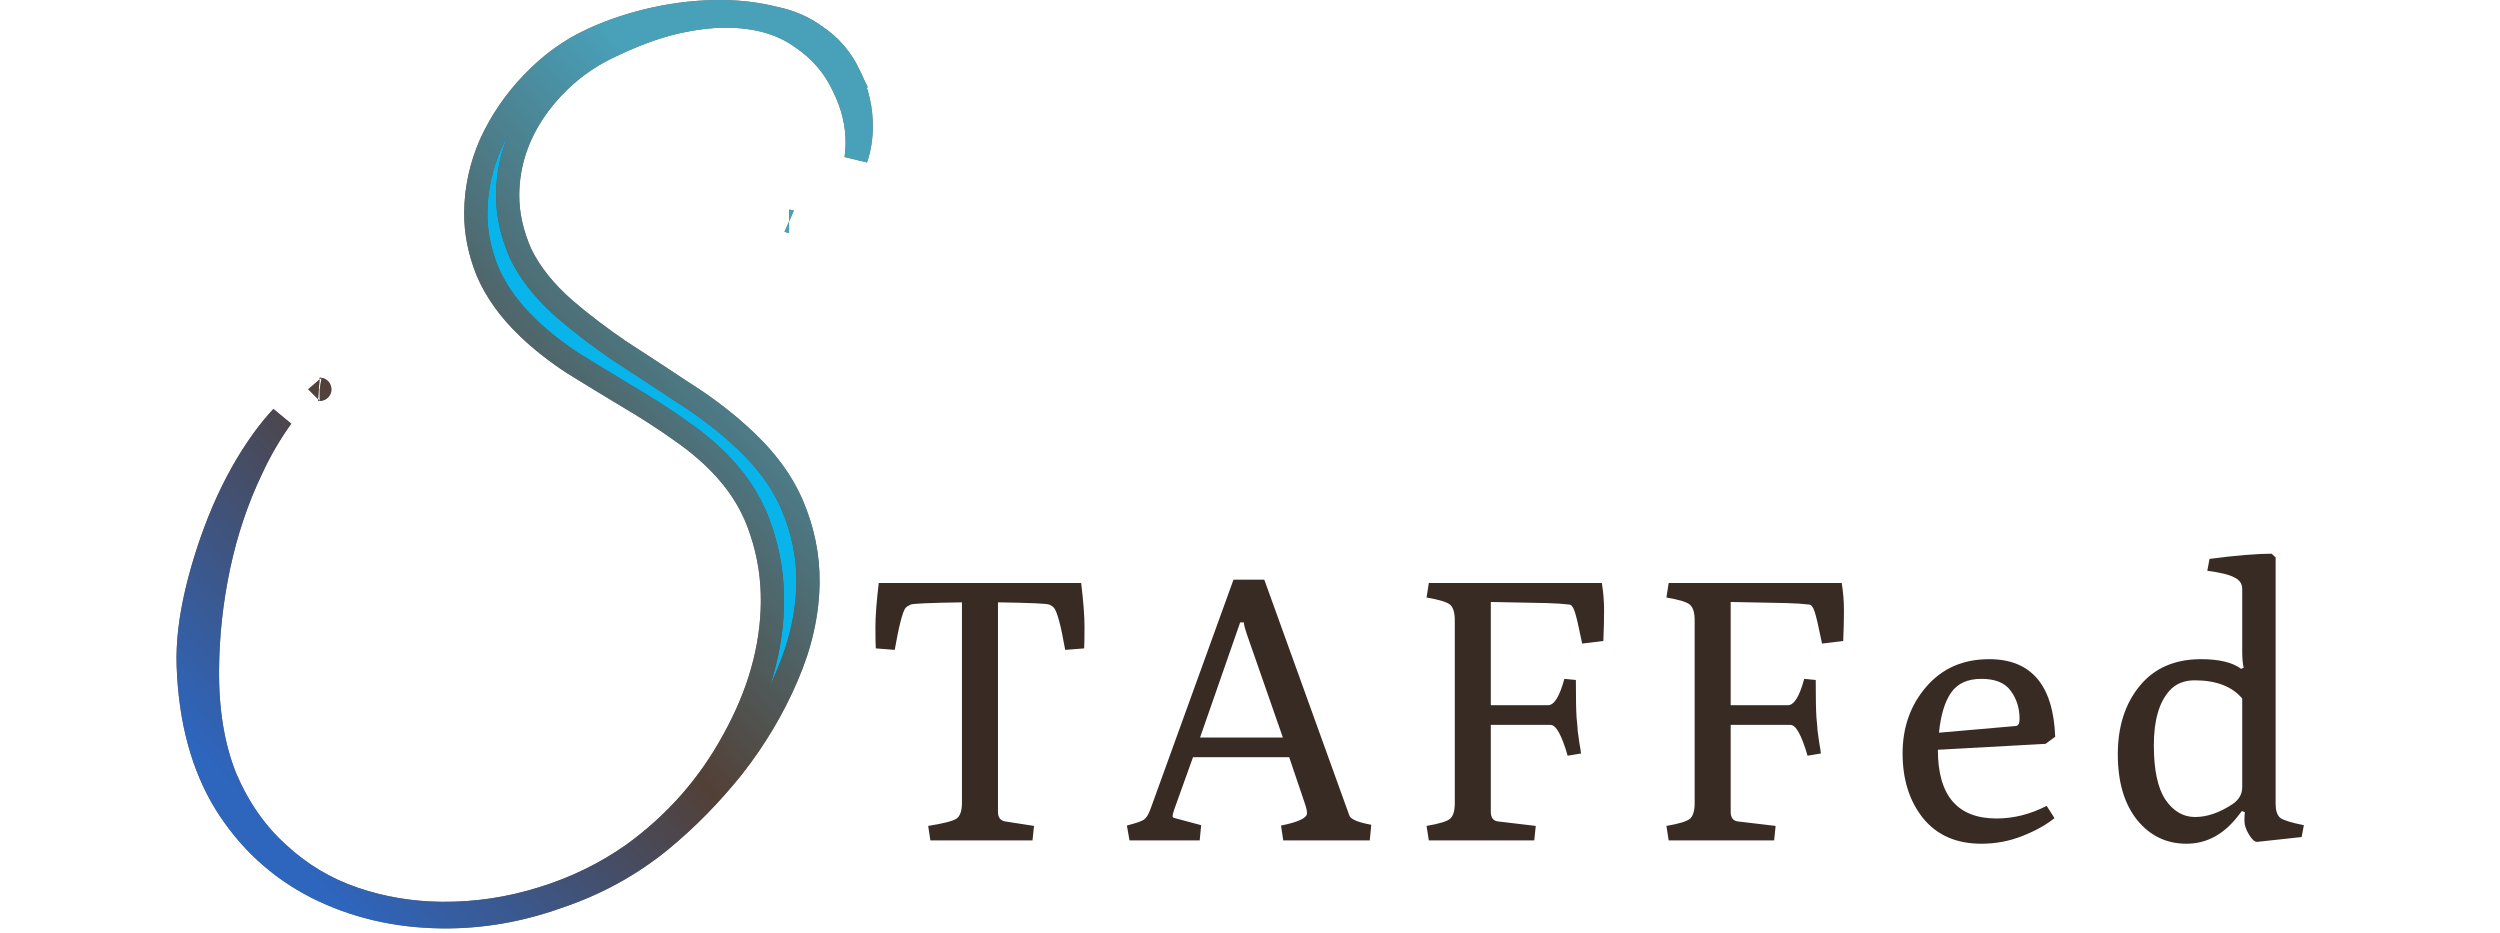 <svg width="142" height="53" viewBox="0 0 142 53" fill="none" xmlns="http://www.w3.org/2000/svg">
<path d="M18.162 22.111C18.168 22.111 18.168 22.112 18.161 22.111C18.161 22.111 18.161 22.111 18.162 22.111C18.162 22.111 18.162 22.111 18.162 22.111ZM14.971 24.942C15.313 24.473 15.659 24.053 16.01 23.679C15.348 24.596 14.771 25.59 14.277 26.661C13.463 28.367 12.849 30.191 12.434 32.132C12.019 34.07 11.802 36.03 11.784 38.012C11.762 40.362 12.1 42.432 12.818 44.204L12.82 44.211L12.823 44.218C13.562 45.927 14.557 47.354 15.817 48.482C17.066 49.64 18.496 50.494 20.102 51.042C21.691 51.585 23.353 51.864 25.084 51.881C27.011 51.9 28.912 51.618 30.783 51.035C32.682 50.452 34.417 49.605 35.984 48.493L35.984 48.493L35.989 48.489C38.385 46.75 40.286 44.583 41.687 41.991C43.112 39.407 43.85 36.809 43.874 34.205C43.887 32.819 43.68 31.487 43.253 30.211C42.846 28.916 42.171 27.745 41.234 26.702C40.536 25.915 39.685 25.177 38.687 24.485C37.735 23.806 36.715 23.148 35.626 22.509C34.584 21.883 33.556 21.256 32.542 20.629C31.555 19.981 30.696 19.302 29.962 18.592L29.96 18.591C28.916 17.587 28.165 16.528 27.689 15.418C27.233 14.287 27.014 13.171 27.024 12.066C27.037 10.726 27.32 9.424 27.878 8.155C28.469 6.874 29.255 5.725 30.239 4.705L30.241 4.703C31.252 3.645 32.371 2.835 33.6 2.265L33.601 2.265C34.696 1.756 35.888 1.357 37.178 1.07C38.494 0.783 39.776 0.647 41.026 0.66C42.06 0.67 43.033 0.791 43.947 1.02L43.961 1.023L43.975 1.026C44.887 1.213 45.666 1.553 46.325 2.041L46.337 2.05L46.35 2.058C47.184 2.618 47.819 3.364 48.26 4.31L48.259 4.31L48.264 4.318C48.709 5.24 48.927 6.207 48.917 7.229C48.911 7.864 48.814 8.458 48.624 9.014C48.664 8.736 48.685 8.45 48.688 8.156C48.698 7.039 48.432 5.949 47.902 4.893C47.386 3.77 46.58 2.844 45.502 2.116C44.375 1.314 42.964 0.93 41.316 0.914C40.363 0.904 39.323 1.039 38.199 1.309L38.195 1.31C37.085 1.584 35.888 2.036 34.605 2.658C32.971 3.428 31.601 4.572 30.501 6.08L30.501 6.08L30.496 6.087C29.413 7.612 28.851 9.267 28.835 11.039C28.825 12.152 29.075 13.273 29.569 14.398L29.574 14.409L29.579 14.419C30.116 15.53 30.96 16.574 32.082 17.558L32.086 17.561C33.016 18.364 34.069 19.164 35.244 19.963L35.25 19.967L35.257 19.971C36.412 20.718 37.581 21.483 38.764 22.269L38.77 22.273L38.777 22.277C39.934 23.007 40.978 23.79 41.911 24.626L41.915 24.63C43.37 25.912 44.386 27.26 44.992 28.67C45.608 30.107 45.907 31.57 45.894 33.064C45.877 34.826 45.48 36.614 44.69 38.432L44.689 38.435C43.919 40.232 42.908 41.935 41.651 43.544C40.39 45.123 39.01 46.527 37.511 47.759C35.787 49.162 33.838 50.227 31.658 50.955L31.658 50.955L31.646 50.959C29.491 51.726 27.318 52.096 25.125 52.074C22.503 52.048 20.113 51.483 17.947 50.386C15.822 49.296 14.11 47.715 12.806 45.631C11.513 43.527 10.798 40.926 10.691 37.797C10.65 36.55 10.807 35.158 11.171 33.617C11.538 32.07 12.039 30.541 12.677 29.031C13.34 27.49 14.105 26.128 14.971 24.942ZM44.82 12.57C44.82 12.57 44.821 12.57 44.823 12.571C44.821 12.57 44.82 12.57 44.82 12.57Z" fill="#08B4E9"/>
<path d="M18.162 22.111C18.168 22.111 18.168 22.112 18.161 22.111C18.161 22.111 18.161 22.111 18.162 22.111C18.162 22.111 18.162 22.111 18.162 22.111ZM14.971 24.942C15.313 24.473 15.659 24.053 16.01 23.679C15.348 24.596 14.771 25.59 14.277 26.661C13.463 28.367 12.849 30.191 12.434 32.132C12.019 34.07 11.802 36.03 11.784 38.012C11.762 40.362 12.1 42.432 12.818 44.204L12.82 44.211L12.823 44.218C13.562 45.927 14.557 47.354 15.817 48.482C17.066 49.64 18.496 50.494 20.102 51.042C21.691 51.585 23.353 51.864 25.084 51.881C27.011 51.9 28.912 51.618 30.783 51.035C32.682 50.452 34.417 49.605 35.984 48.493L35.984 48.493L35.989 48.489C38.385 46.75 40.286 44.583 41.687 41.991C43.112 39.407 43.85 36.809 43.874 34.205C43.887 32.819 43.68 31.487 43.253 30.211C42.846 28.916 42.171 27.745 41.234 26.702C40.536 25.915 39.685 25.177 38.687 24.485C37.735 23.806 36.715 23.148 35.626 22.509C34.584 21.883 33.556 21.256 32.542 20.629C31.555 19.981 30.696 19.302 29.962 18.592L29.96 18.591C28.916 17.587 28.165 16.528 27.689 15.418C27.233 14.287 27.014 13.171 27.024 12.066C27.037 10.726 27.32 9.424 27.878 8.155C28.469 6.874 29.255 5.725 30.239 4.705L30.241 4.703C31.252 3.645 32.371 2.835 33.6 2.265L33.601 2.265C34.696 1.756 35.888 1.357 37.178 1.07C38.494 0.783 39.776 0.647 41.026 0.66C42.06 0.67 43.033 0.791 43.947 1.02L43.961 1.023L43.975 1.026C44.887 1.213 45.666 1.553 46.325 2.041L46.337 2.05L46.35 2.058C47.184 2.618 47.819 3.364 48.26 4.31L48.259 4.31L48.264 4.318C48.709 5.24 48.927 6.207 48.917 7.229C48.911 7.864 48.814 8.458 48.624 9.014C48.664 8.736 48.685 8.45 48.688 8.156C48.698 7.039 48.432 5.949 47.902 4.893C47.386 3.77 46.58 2.844 45.502 2.116C44.375 1.314 42.964 0.93 41.316 0.914C40.363 0.904 39.323 1.039 38.199 1.309L38.195 1.31C37.085 1.584 35.888 2.036 34.605 2.658C32.971 3.428 31.601 4.572 30.501 6.08L30.501 6.08L30.496 6.087C29.413 7.612 28.851 9.267 28.835 11.039C28.825 12.152 29.075 13.273 29.569 14.398L29.574 14.409L29.579 14.419C30.116 15.53 30.96 16.574 32.082 17.558L32.086 17.561C33.016 18.364 34.069 19.164 35.244 19.963L35.25 19.967L35.257 19.971C36.412 20.718 37.581 21.483 38.764 22.269L38.77 22.273L38.777 22.277C39.934 23.007 40.978 23.79 41.911 24.626L41.915 24.63C43.37 25.912 44.386 27.26 44.992 28.67C45.608 30.107 45.907 31.57 45.894 33.064C45.877 34.826 45.48 36.614 44.69 38.432L44.689 38.435C43.919 40.232 42.908 41.935 41.651 43.544C40.39 45.123 39.01 46.527 37.511 47.759C35.787 49.162 33.838 50.227 31.658 50.955L31.658 50.955L31.646 50.959C29.491 51.726 27.318 52.096 25.125 52.074C22.503 52.048 20.113 51.483 17.947 50.386C15.822 49.296 14.11 47.715 12.806 45.631C11.513 43.527 10.798 40.926 10.691 37.797C10.65 36.55 10.807 35.158 11.171 33.617C11.538 32.07 12.039 30.541 12.677 29.031C13.34 27.49 14.105 26.128 14.971 24.942ZM44.82 12.57C44.82 12.57 44.821 12.57 44.823 12.571C44.821 12.57 44.82 12.57 44.82 12.57Z" stroke="#524036" stroke-width="1.318"/>
<path d="M18.162 22.111C18.168 22.111 18.168 22.112 18.161 22.111C18.161 22.111 18.161 22.111 18.162 22.111C18.162 22.111 18.162 22.111 18.162 22.111ZM14.971 24.942C15.313 24.473 15.659 24.053 16.01 23.679C15.348 24.596 14.771 25.59 14.277 26.661C13.463 28.367 12.849 30.191 12.434 32.132C12.019 34.07 11.802 36.03 11.784 38.012C11.762 40.362 12.1 42.432 12.818 44.204L12.82 44.211L12.823 44.218C13.562 45.927 14.557 47.354 15.817 48.482C17.066 49.64 18.496 50.494 20.102 51.042C21.691 51.585 23.353 51.864 25.084 51.881C27.011 51.9 28.912 51.618 30.783 51.035C32.682 50.452 34.417 49.605 35.984 48.493L35.984 48.493L35.989 48.489C38.385 46.75 40.286 44.583 41.687 41.991C43.112 39.407 43.85 36.809 43.874 34.205C43.887 32.819 43.68 31.487 43.253 30.211C42.846 28.916 42.171 27.745 41.234 26.702C40.536 25.915 39.685 25.177 38.687 24.485C37.735 23.806 36.715 23.148 35.626 22.509C34.584 21.883 33.556 21.256 32.542 20.629C31.555 19.981 30.696 19.302 29.962 18.592L29.96 18.591C28.916 17.587 28.165 16.528 27.689 15.418C27.233 14.287 27.014 13.171 27.024 12.066C27.037 10.726 27.32 9.424 27.878 8.155C28.469 6.874 29.255 5.725 30.239 4.705L30.241 4.703C31.252 3.645 32.371 2.835 33.6 2.265L33.601 2.265C34.696 1.756 35.888 1.357 37.178 1.07C38.494 0.783 39.776 0.647 41.026 0.66C42.06 0.67 43.033 0.791 43.947 1.02L43.961 1.023L43.975 1.026C44.887 1.213 45.666 1.553 46.325 2.041L46.337 2.05L46.35 2.058C47.184 2.618 47.819 3.364 48.26 4.31L48.259 4.31L48.264 4.318C48.709 5.24 48.927 6.207 48.917 7.229C48.911 7.864 48.814 8.458 48.624 9.014C48.664 8.736 48.685 8.45 48.688 8.156C48.698 7.039 48.432 5.949 47.902 4.893C47.386 3.77 46.58 2.844 45.502 2.116C44.375 1.314 42.964 0.93 41.316 0.914C40.363 0.904 39.323 1.039 38.199 1.309L38.195 1.31C37.085 1.584 35.888 2.036 34.605 2.658C32.971 3.428 31.601 4.572 30.501 6.08L30.501 6.08L30.496 6.087C29.413 7.612 28.851 9.267 28.835 11.039C28.825 12.152 29.075 13.273 29.569 14.398L29.574 14.409L29.579 14.419C30.116 15.53 30.96 16.574 32.082 17.558L32.086 17.561C33.016 18.364 34.069 19.164 35.244 19.963L35.25 19.967L35.257 19.971C36.412 20.718 37.581 21.483 38.764 22.269L38.77 22.273L38.777 22.277C39.934 23.007 40.978 23.79 41.911 24.626L41.915 24.63C43.37 25.912 44.386 27.26 44.992 28.67C45.608 30.107 45.907 31.57 45.894 33.064C45.877 34.826 45.48 36.614 44.69 38.432L44.689 38.435C43.919 40.232 42.908 41.935 41.651 43.544C40.39 45.123 39.01 46.527 37.511 47.759C35.787 49.162 33.838 50.227 31.658 50.955L31.658 50.955L31.646 50.959C29.491 51.726 27.318 52.096 25.125 52.074C22.503 52.048 20.113 51.483 17.947 50.386C15.822 49.296 14.11 47.715 12.806 45.631C11.513 43.527 10.798 40.926 10.691 37.797C10.65 36.55 10.807 35.158 11.171 33.617C11.538 32.07 12.039 30.541 12.677 29.031C13.34 27.49 14.105 26.128 14.971 24.942ZM44.82 12.57C44.82 12.57 44.821 12.57 44.823 12.571C44.821 12.57 44.82 12.57 44.82 12.57Z" stroke="url(#paint0_linear_1_2704)" stroke-width="1.318"/>
<path d="M52.72 46.912C53.606 46.771 54.147 46.63 54.344 46.49C54.541 46.335 54.639 46.04 54.639 45.604V34.213C52.825 34.241 51.855 34.284 51.728 34.34C51.602 34.396 51.503 34.459 51.433 34.53C51.264 34.755 51.06 35.549 50.821 36.913L49.745 36.829C49.731 36.618 49.724 36.21 49.724 35.605C49.724 34.987 49.788 34.157 49.914 33.116H61.41C61.537 34.157 61.6 34.987 61.6 35.605C61.6 36.21 61.593 36.618 61.579 36.829L60.503 36.913C60.264 35.549 60.053 34.755 59.87 34.53C59.814 34.459 59.723 34.396 59.596 34.34C59.47 34.284 58.499 34.241 56.685 34.213V46.11C56.685 46.434 56.826 46.616 57.107 46.659L58.731 46.912L58.647 47.734H52.846L52.72 46.912ZM64.156 47.734L64.008 46.891C64.542 46.75 64.866 46.638 64.978 46.553C65.105 46.469 65.224 46.279 65.337 45.984L70.062 32.927H71.813L76.643 46.321C76.713 46.532 77.128 46.708 77.888 46.848L77.803 47.734H72.888L72.762 46.891C73.746 46.694 74.238 46.462 74.238 46.194C74.238 46.082 74.21 45.934 74.154 45.752L73.226 43.009H67.763L66.687 46.005C66.631 46.173 66.602 46.293 66.602 46.363C66.602 46.419 66.645 46.455 66.729 46.469L68.227 46.87L68.142 47.734H64.156ZM68.163 41.891H72.867L70.8 35.964C70.702 35.669 70.652 35.465 70.652 35.352H70.442L68.163 41.891ZM81.156 47.734L81.029 46.912C81.774 46.785 82.224 46.645 82.379 46.49C82.548 46.335 82.632 46.04 82.632 45.604V35.247C82.632 34.811 82.548 34.516 82.379 34.361C82.224 34.206 81.774 34.066 81.029 33.939L81.156 33.116H90.985C91.07 33.637 91.112 34.157 91.112 34.677C91.112 35.184 91.098 35.76 91.07 36.407L89.867 36.555C89.67 35.584 89.53 34.98 89.445 34.741C89.361 34.487 89.263 34.354 89.15 34.34C88.812 34.298 88.384 34.27 87.863 34.255L84.678 34.192V40.056H87.927C88.278 40.056 88.588 39.557 88.855 38.559L89.509 38.622C89.509 39.648 89.523 40.366 89.551 40.773C89.593 41.181 89.614 41.427 89.614 41.512C89.628 41.596 89.656 41.8 89.698 42.123C89.755 42.447 89.79 42.672 89.804 42.798L89.044 42.925C88.707 41.758 88.384 41.174 88.074 41.174H84.678V46.11C84.678 46.448 84.819 46.63 85.1 46.659L87.231 46.912L87.146 47.734H81.156ZM94.78 47.734L94.653 46.912C95.399 46.785 95.849 46.645 96.003 46.49C96.172 46.335 96.257 46.04 96.257 45.604V35.247C96.257 34.811 96.172 34.516 96.003 34.361C95.849 34.206 95.399 34.066 94.653 33.939L94.78 33.116H104.61C104.694 33.637 104.736 34.157 104.736 34.677C104.736 35.184 104.722 35.76 104.694 36.407L103.492 36.555C103.295 35.584 103.154 34.98 103.07 34.741C102.985 34.487 102.887 34.354 102.774 34.34C102.437 34.298 102.008 34.27 101.488 34.255L98.303 34.192V40.056H101.551C101.903 40.056 102.212 39.557 102.479 38.559L103.133 38.622C103.133 39.648 103.147 40.366 103.175 40.773C103.217 41.181 103.238 41.427 103.238 41.512C103.253 41.596 103.281 41.8 103.323 42.123C103.379 42.447 103.414 42.672 103.428 42.798L102.669 42.925C102.331 41.758 102.008 41.174 101.699 41.174H98.303V46.11C98.303 46.448 98.443 46.63 98.724 46.659L100.855 46.912L100.771 47.734H94.78ZM112.539 47.924C111.118 47.924 110.014 47.439 109.227 46.469C108.454 45.498 108.067 44.275 108.067 42.798C108.067 41.308 108.517 40.042 109.417 39.002C110.317 37.961 111.505 37.441 112.982 37.441C115.372 37.441 116.624 38.91 116.736 41.849L116.188 42.25L110.071 42.587C110.071 45.189 111.182 46.49 113.404 46.49C114.374 46.49 115.323 46.251 116.251 45.773L116.694 46.469C116.23 46.848 115.625 47.186 114.88 47.481C114.135 47.777 113.354 47.924 112.539 47.924ZM110.134 41.617L114.5 41.237C114.641 41.223 114.711 41.09 114.711 40.837C114.711 40.218 114.543 39.684 114.205 39.234C113.882 38.784 113.326 38.559 112.539 38.559C111.751 38.559 111.175 38.826 110.809 39.36C110.457 39.88 110.232 40.633 110.134 41.617ZM127.126 46.342C126.31 47.397 125.333 47.924 124.194 47.924C123.055 47.924 122.12 47.474 121.388 46.574C120.657 45.66 120.291 44.416 120.291 42.841C120.291 41.266 120.706 39.972 121.536 38.959C122.366 37.947 123.526 37.441 125.016 37.441C126.043 37.441 126.802 37.623 127.295 37.989L127.442 37.926C127.386 37.701 127.358 37.391 127.358 36.998V33.454C127.358 33.159 127.21 32.941 126.915 32.8C126.634 32.645 126.12 32.519 125.375 32.42L125.502 31.745C127.006 31.548 128.181 31.45 129.024 31.45L129.256 31.661V45.667C129.256 46.033 129.341 46.293 129.509 46.448C129.692 46.588 130.142 46.729 130.859 46.87L130.733 47.544L128.202 47.819C128.061 47.819 127.906 47.678 127.738 47.397C127.569 47.116 127.484 46.862 127.484 46.638C127.484 46.413 127.491 46.244 127.506 46.131L127.337 46.068L127.126 46.342ZM122.338 42.334C122.338 43.727 122.556 44.753 122.991 45.414C123.441 46.075 124.004 46.406 124.679 46.406C125.354 46.406 126.057 46.166 126.788 45.688C127.168 45.435 127.358 45.112 127.358 44.718V39.677C126.781 38.987 125.881 38.643 124.658 38.643C124.053 38.643 123.575 38.84 123.224 39.234C122.633 39.895 122.338 40.928 122.338 42.334Z" fill="#372B24"/>
<defs>
<linearGradient id="paint0_linear_1_2704" x1="45.917" y1="14.176" x2="13.027" y2="44.514" gradientUnits="userSpaceOnUse">
<stop stop-color="#45C0E4" stop-opacity="0.75"/>
<stop offset="0.557" stop-color="#524036" stop-opacity="0.75"/>
<stop offset="1" stop-color="#2172EA" stop-opacity="0.75"/>
</linearGradient>
</defs>
</svg>
